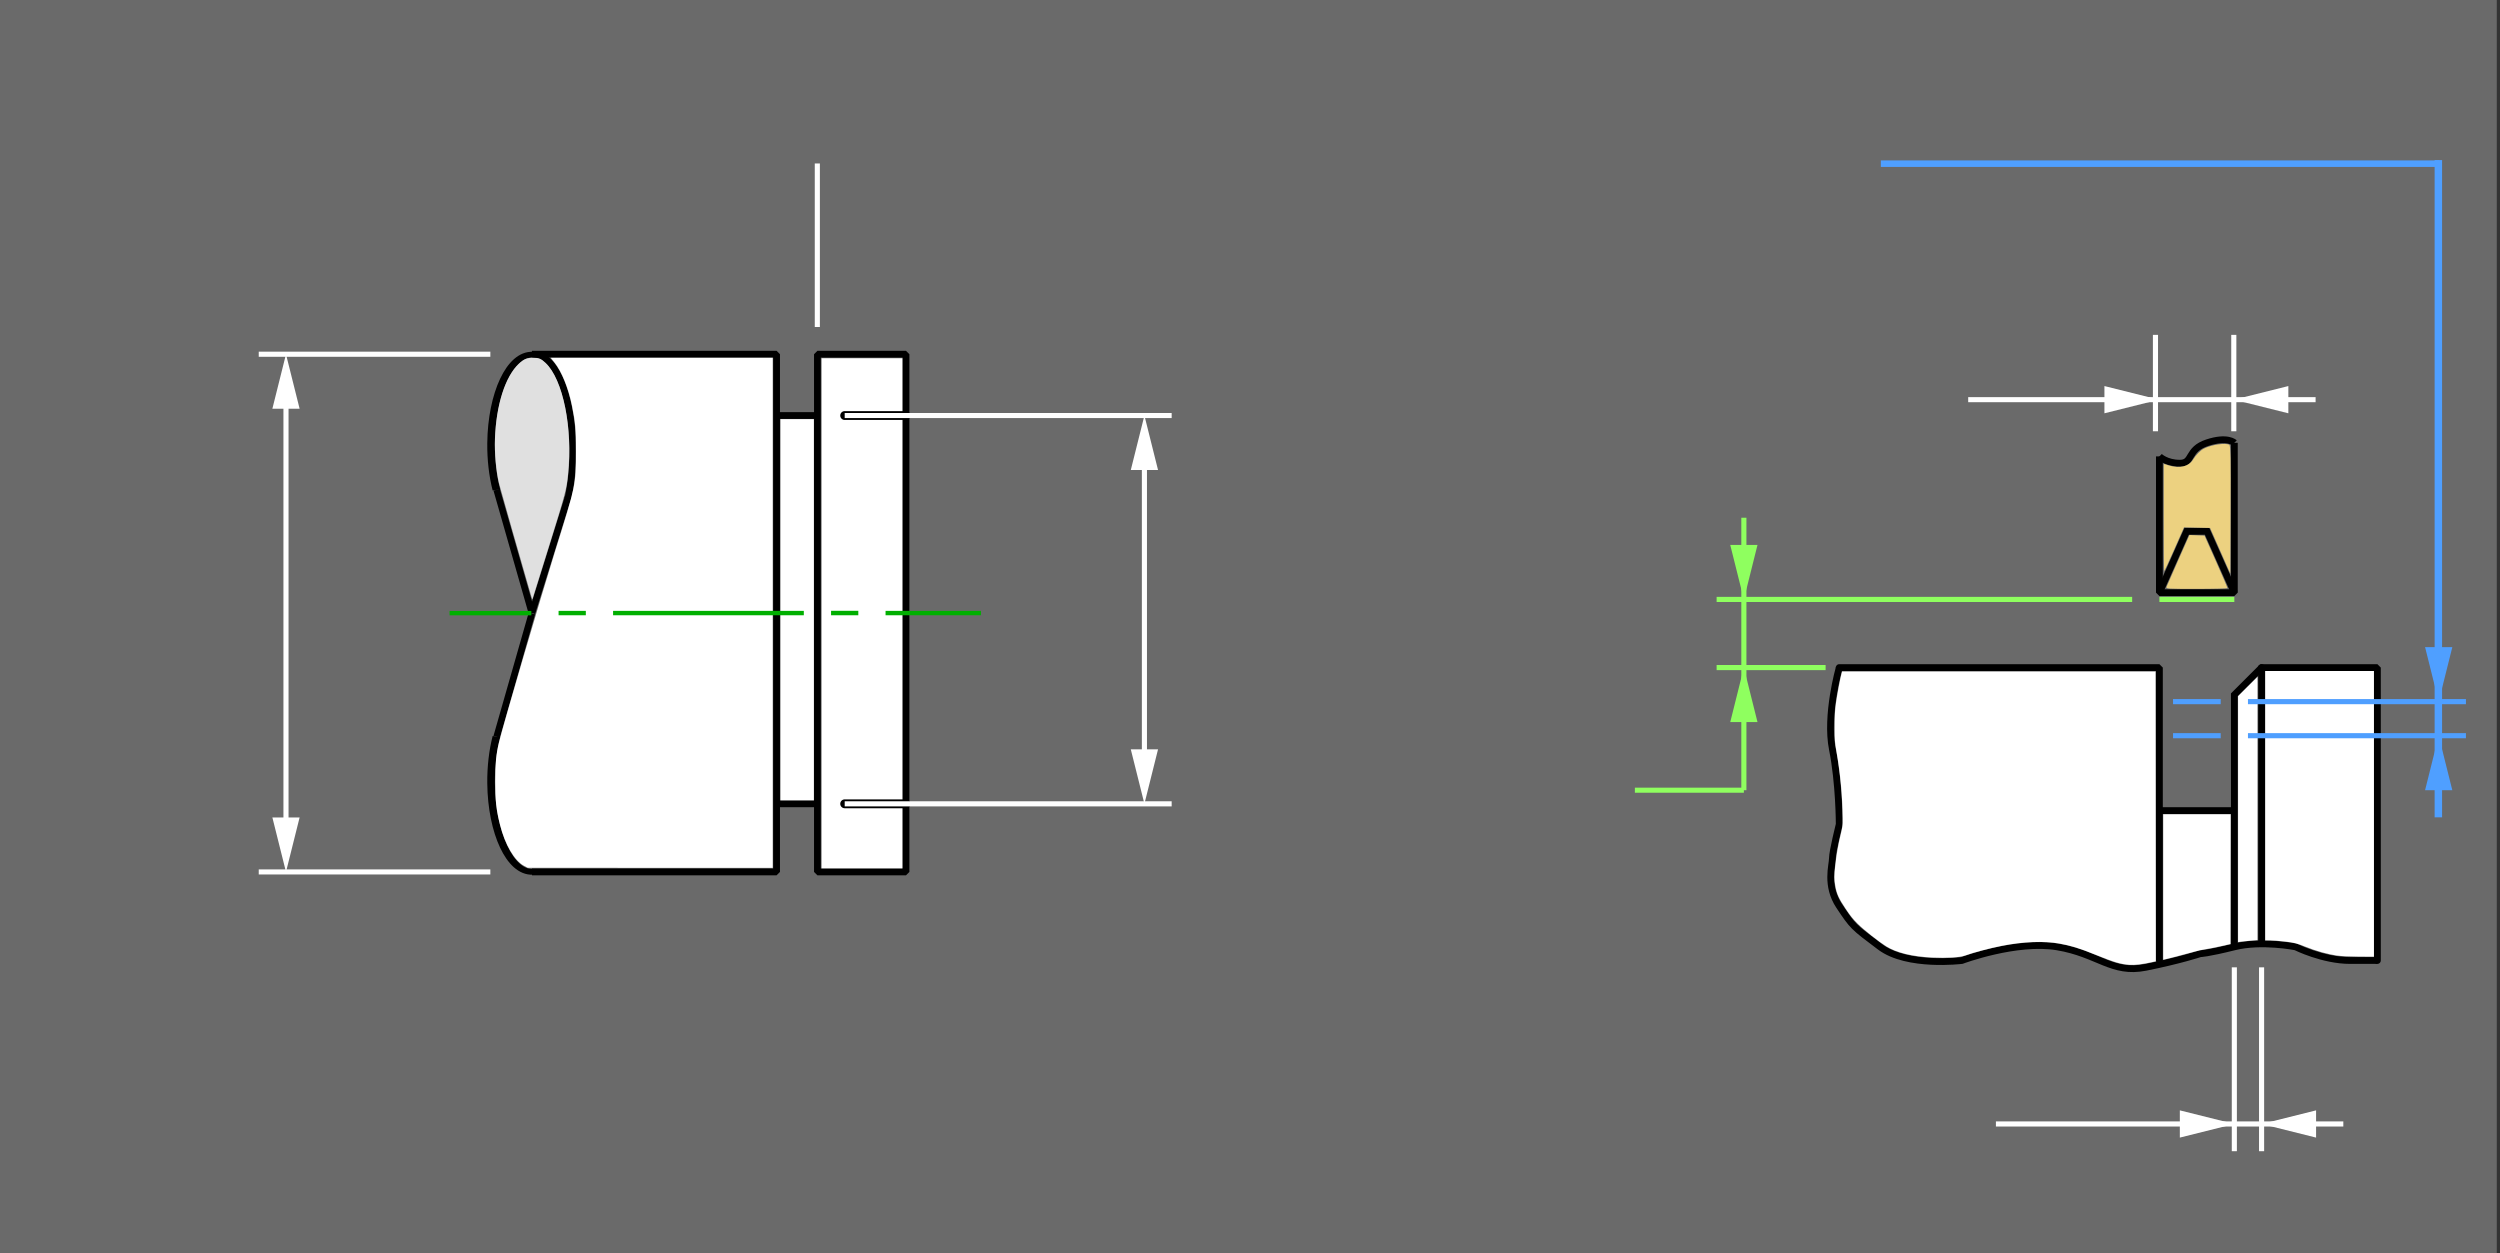 <?xml version="1.0" encoding="UTF-8" standalone="no"?>
<!DOCTYPE svg PUBLIC "-//W3C//DTD SVG 1.1//EN" "http://www.w3.org/Graphics/SVG/1.1/DTD/svg11.dtd">
<svg width="100%" height="100%" viewBox="0 0 734 368" version="1.1" xmlns="http://www.w3.org/2000/svg" xmlns:xlink="http://www.w3.org/1999/xlink" xml:space="preserve" style="fill-rule:evenodd;clip-rule:evenodd;stroke-miterlimit:1.414;">
    <rect x="0" y="0" width="734" height="368" fill="#333333" stroke="none"/>
    <g id="Layer-1" transform="matrix(1,0,0,1,11.295,-574.934)">
        <rect id="rect29837" x="-11.295" y="574.934" width="733.054" height="368" style="fill:rgb(106,106,106);"/>
        <path id="path3057-9-4" d="M144.88,830.934L216.705,830.926L216.705,678.926L144.88,678.926" style="fill:none;stroke-width:2px;stroke:black;"/>
        <g id="path38-3-62" transform="matrix(1.173,0,0,-0.89,-7.874,1241.86)">
            <path d="M130.45,632.355C124.801,632.708 120.123,619.617 120.002,603.116C119.963,597.733 120.422,592.42 121.331,587.737" style="fill:none;stroke-width:1.91px;stroke-linejoin:round;stroke:black;"/>
        </g>
        <g id="path40-0-55" transform="matrix(-1,0,0,-0.95,275.88,1279.81)">
            <path d="M130.913,632.307C124.722,633.31 119.398,620.768 119.021,604.293C118.89,598.576 119.379,592.879 120.43,587.881" style="fill:none;stroke-width:2px;stroke-linejoin:round;stroke:black;"/>
        </g>
        <path id="path3928-3-6" d="M155.493,720.894L144.88,754.93" style="fill:none;stroke-width:1.95px;stroke:black;"/>
        <path id="path3930-7-34" d="M134.527,718.713L144.88,754.93" style="fill:none;stroke-width:1.95px;stroke:black;"/>
        <g id="path38-2-4-8" transform="matrix(1.173,0,0,0.89,-7.874,268.104)">
            <path d="M130.45,632.355C124.801,632.708 120.123,619.617 120.002,603.116C119.963,597.733 120.422,592.42 121.331,587.737" style="fill:none;stroke-width:1.91px;stroke-linejoin:round;stroke:black;"/>
        </g>
        <path id="path3930-5-7-1" d="M134.527,791.254L144.88,755.037" style="fill:none;stroke-width:1.95px;stroke:black;"/>
        <path id="path7620-64" d="M144.724,750.143C142.251,741.647 135.393,717.636 135.179,716.721C134.354,713.205 133.873,707.865 134.018,703.83C134.378,693.783 137.01,685.497 141.035,681.731C142.513,680.349 143.399,679.979 145.232,679.979C146.962,679.98 147.555,680.225 148.901,681.498C154.028,686.347 156.893,700.572 155.488,714.197C155.024,718.691 154.803,719.522 149.872,735.323C147.315,743.517 145.166,750.394 145.097,750.606C144.982,750.957 144.948,750.914 144.724,750.143Z" style="fill:rgb(224,224,224);fill-rule:nonzero;"/>
        <g id="g13397-1" transform="matrix(1,0,0,1,276.671,315.735)">
            <clipPath id="_clip1">
                <path d="M-408.671,118.627C-411.144,110.131 -418.001,86.12 -418.216,85.205C-419.041,81.689 -419.522,76.349 -419.377,72.314C-419.016,62.267 -416.385,53.981 -412.359,50.215C-410.881,48.833 -409.995,48.463 -408.163,48.463C-406.433,48.464 -405.839,48.709 -404.494,49.982C-399.367,54.831 -396.501,69.056 -397.907,82.681C-398.37,87.175 -398.591,88.006 -403.522,103.807C-406.079,112.001 -408.228,118.878 -408.297,119.09C-408.412,119.441 -408.446,119.398 -408.671,118.627L-408.671,118.627Z"/>
            </clipPath>
            <g clip-path="url(#_clip1)">
                <g id="g13100-4-7" transform="matrix(1,0,0,1,96,-36)">
                    <path id="path13078-3-7" d="M-224,408.362L-240,392.362" style="fill:none;stroke-width:1px;stroke:black;"/>
                    <path id="path13080-4-0" d="M-222,394.362L-226,390.362" style="fill:none;stroke-width:1px;stroke:black;"/>
                    <path id="path13082-3-0" d="M-238,410.362L-242,406.362" style="fill:none;stroke-width:1px;stroke:black;"/>
                </g>
                <g id="g13100-7-6" transform="matrix(1,0,0,1,112,-36)">
                    <path id="path13078-6-5" d="M-224,408.362L-240,392.362" style="fill:none;stroke-width:1px;stroke:black;"/>
                    <path id="path13080-6-1" d="M-222,394.362L-226,390.362" style="fill:none;stroke-width:1px;stroke:black;"/>
                    <path id="path13082-5-7" d="M-238,410.362L-242,406.362" style="fill:none;stroke-width:1px;stroke:black;"/>
                </g>
                <g id="g13100-47-3" transform="matrix(1,0,0,1,96,-20)">
                    <path id="path13078-0-1" d="M-224,408.362L-240,392.362" style="fill:none;stroke-width:1px;stroke:black;"/>
                    <path id="path13080-67-96" d="M-222,394.362L-226,390.362" style="fill:none;stroke-width:1px;stroke:black;"/>
                    <path id="path13082-9-3" d="M-238,410.362L-242,406.362" style="fill:none;stroke-width:1px;stroke:black;"/>
                </g>
                <g id="g13100-42-30" transform="matrix(1,0,0,1,112,-20)">
                    <path id="path13078-8-9" d="M-224,408.362L-240,392.362" style="fill:none;stroke-width:1px;stroke:black;"/>
                    <path id="path13080-8-5" d="M-222,394.362L-226,390.362" style="fill:none;stroke-width:1px;stroke:black;"/>
                    <path id="path13082-90-64" d="M-238,410.362L-242,406.362" style="fill:none;stroke-width:1px;stroke:black;"/>
                </g>
                <g id="g13100-2-2" transform="matrix(1,0,0,1,96,-4)">
                    <path id="path13078-88-1" d="M-224,408.362L-240,392.362" style="fill:none;stroke-width:1px;stroke:black;"/>
                    <path id="path13080-41-8" d="M-222,394.362L-226,390.362" style="fill:none;stroke-width:1px;stroke:black;"/>
                    <path id="path13082-38-2" d="M-238,410.362L-242,406.362" style="fill:none;stroke-width:1px;stroke:black;"/>
                </g>
                <g id="g13100-8-2" transform="matrix(1,0,0,1,112,-4)">
                    <path id="path13078-60-4" d="M-224,408.362L-240,392.362" style="fill:none;stroke-width:1px;stroke:black;"/>
                    <path id="path13080-3-9" d="M-222,394.362L-226,390.362" style="fill:none;stroke-width:1px;stroke:black;"/>
                    <path id="path13082-4-3" d="M-238,410.362L-242,406.362" style="fill:none;stroke-width:1px;stroke:black;"/>
                </g>
                <g id="g13100-76-2" transform="matrix(1,0,0,1,96,12)">
                    <path id="path13078-884-4" d="M-224,408.362L-240,392.362" style="fill:none;stroke-width:1px;stroke:black;"/>
                    <path id="path13080-38-6" d="M-222,394.362L-226,390.362" style="fill:none;stroke-width:1px;stroke:black;"/>
                    <path id="path13082-40-3" d="M-238,410.362L-242,406.362" style="fill:none;stroke-width:1px;stroke:black;"/>
                </g>
                <g id="g13100-9-3" transform="matrix(1,0,0,1,112,12)">
                    <path id="path13078-5-3" d="M-224,408.362L-240,392.362" style="fill:none;stroke-width:1px;stroke:black;"/>
                    <path id="path13080-1-5" d="M-222,394.362L-226,390.362" style="fill:none;stroke-width:1px;stroke:black;"/>
                    <path id="path13082-6-3" d="M-238,410.362L-242,406.362" style="fill:none;stroke-width:1px;stroke:black;"/>
                </g>
                <g id="g13100-6-1" transform="matrix(1,0,0,1,96,28)">
                    <path id="path13078-9-24" d="M-224,408.362L-240,392.362" style="fill:none;stroke-width:1px;stroke:black;"/>
                    <path id="path13080-7-8" d="M-222,394.362L-226,390.362" style="fill:none;stroke-width:1px;stroke:black;"/>
                    <path id="path13082-0-6" d="M-238,410.362L-242,406.362" style="fill:none;stroke-width:1px;stroke:black;"/>
                </g>
                <g id="g13100-20-8" transform="matrix(1,0,0,1,112,28)">
                    <path id="path13078-1-9" d="M-224,408.362L-240,392.362" style="fill:none;stroke-width:1px;stroke:black;"/>
                    <path id="path13080-39-41" d="M-222,394.362L-226,390.362" style="fill:none;stroke-width:1px;stroke:black;"/>
                    <path id="path13082-2-2" d="M-238,410.362L-242,406.362" style="fill:none;stroke-width:1px;stroke:black;"/>
                </g>
            </g>
        </g>
        <path id="path29543-2-8" d="M64.671,678.934L132.671,678.934" style="fill:none;stroke-width:1.5px;stroke:white;"/>
        <path id="path29543-7-1-7" d="M64.671,830.934L132.671,830.934" style="fill:none;stroke-width:1.5px;stroke:white;"/>
        <path id="path29543-4-5-9" d="M72.671,682.934L72.671,822.934" style="fill:none;stroke-width:1.5px;stroke:white;"/>
        <path id="path5165-5-1-0-3-61-0" d="M72.671,678.934L76.671,694.934L68.671,694.934L72.671,678.934Z" style="fill:white;fill-rule:nonzero;"/>
        <path id="path5165-5-1-0-3-5-0-1" d="M72.671,830.934L68.671,814.934L76.671,814.934L72.671,830.934Z" style="fill:white;fill-rule:nonzero;"/>
        <path id="path29635-2-2-3-0" d="M228.671,622.934L228.671,670.934" style="fill:none;stroke-width:1.5px;stroke:white;"/>
        <path id="path30159-2" d="M500.705,806.934L500.705,726.934" style="fill:none;stroke-width:1.5px;stroke:rgb(143,255,95);"/>
        <path id="path5165-5-1-0-7-1-5" d="M500.705,770.934L504.705,786.934L496.705,786.934L500.705,770.934Z" style="fill:rgb(143,255,95);fill-rule:nonzero;"/>
        <path id="path5165-5-1-0-7-1-5-8" d="M500.705,750.934L496.705,734.934L504.705,734.934L500.705,750.934Z" style="fill:rgb(143,255,95);fill-rule:nonzero;"/>
        <path id="path30159-8-6-1" d="M500.705,806.934L468.705,806.934" style="fill:none;stroke-width:1.5px;stroke:rgb(143,255,95);"/>
        <path id="path3144" d="M216.705,696.934L228.705,696.934" style="fill:none;stroke-width:2px;stroke:black;"/>
        <rect id="path3146" x="228.705" y="678.934" width="26" height="152" style="fill:none;stroke-width:2px;stroke:black;"/>
        <path id="path3148" d="M216.705,810.934L228.705,810.934" style="fill:none;stroke-width:2px;stroke:black;"/>
        <g id="path3952" transform="matrix(1,0,0,1,-11.295,574.934)">
            <path d="M241.222,180.059L241.222,105.179L264.928,105.179L264.928,254.939L253.075,254.939L241.222,254.939L241.222,180.059L241.222,180.059Z" style="fill:white;fill-rule:nonzero;"/>
        </g>
        <path id="path13023-7-5" d="M276.705,754.934L248.705,754.934" style="fill:none;stroke-width:1.3px;stroke:rgb(0,175,0);"/>
        <path id="path15127-4-8" d="M240.705,754.918L232.705,754.918" style="fill:none;stroke-width:1.3px;stroke:rgb(0,175,0);"/>
        <g id="path4732" transform="matrix(1,0,0,1,-11.295,574.934)">
            <path d="M266.095,120.703L266.189,120.714L266.283,120.731L266.375,120.755L266.464,120.786L266.552,120.823L266.636,120.866L266.717,120.916L266.795,120.971L266.868,121.032L266.936,121.098L266.999,121.168L267.057,121.244L267.11,121.323L267.156,121.406L267.196,121.492L267.23,121.58L267.258,121.671L267.278,121.764L267.292,121.858L267.299,121.953L267.299,122.047L267.292,122.142L267.278,122.236L267.258,122.329L267.23,122.42L267.196,122.508L267.156,122.594L267.11,122.677L267.057,122.756L266.999,122.832L266.936,122.902L266.868,122.968L266.795,123.029L266.717,123.084L266.636,123.134L266.552,123.177L266.464,123.214L266.375,123.245L266.283,123.269L266.189,123.286L266.095,123.297L266,123.3L248,123.3L247.905,123.297L247.811,123.286L247.717,123.269L247.625,123.245L247.536,123.214L247.448,123.177L247.364,123.134L247.283,123.084L247.205,123.029L247.132,122.968L247.064,122.902L247.001,122.832L246.943,122.756L246.89,122.677L246.844,122.594L246.804,122.508L246.77,122.42L246.742,122.329L246.722,122.236L246.708,122.142L246.701,122.047L246.701,121.953L246.708,121.858L246.722,121.764L246.742,121.671L246.77,121.58L246.804,121.492L246.844,121.406L246.89,121.323L246.943,121.244L247.001,121.168L247.064,121.098L247.132,121.032L247.205,120.971L247.283,120.916L247.364,120.866L247.448,120.823L247.536,120.786L247.625,120.755L247.717,120.731L247.811,120.714L247.905,120.703L248,120.7L266,120.7L266.095,120.703Z" style="fill:black;"/>
        </g>
        <path id="path29543-2-8-9" d="M236.705,696.934L332.705,696.934" style="fill:none;stroke-width:1.5px;stroke:white;"/>
        <g id="path4734" transform="matrix(1,0,0,1,-11.295,574.934)">
            <path d="M266.095,234.703L266.189,234.714L266.283,234.731L266.375,234.755L266.464,234.786L266.552,234.823L266.636,234.866L266.717,234.916L266.795,234.971L266.868,235.032L266.936,235.098L266.999,235.168L267.057,235.244L267.11,235.323L267.156,235.406L267.196,235.492L267.23,235.58L267.258,235.671L267.278,235.764L267.292,235.858L267.299,235.953L267.299,236.047L267.292,236.142L267.278,236.236L267.258,236.329L267.23,236.42L267.196,236.508L267.156,236.594L267.11,236.677L267.057,236.756L266.999,236.832L266.936,236.902L266.868,236.968L266.795,237.029L266.717,237.084L266.636,237.134L266.552,237.177L266.464,237.214L266.375,237.245L266.283,237.269L266.189,237.286L266.095,237.297L266,237.3L248,237.3L247.905,237.297L247.811,237.286L247.717,237.269L247.625,237.245L247.536,237.214L247.448,237.177L247.364,237.134L247.283,237.084L247.205,237.029L247.132,236.968L247.064,236.902L247.001,236.832L246.943,236.756L246.89,236.677L246.844,236.594L246.804,236.508L246.77,236.42L246.742,236.329L246.722,236.236L246.708,236.142L246.701,236.047L246.701,235.953L246.708,235.858L246.722,235.764L246.742,235.671L246.77,235.58L246.804,235.492L246.844,235.406L246.89,235.323L246.943,235.244L247.001,235.168L247.064,235.098L247.132,235.032L247.205,234.971L247.283,234.916L247.364,234.866L247.448,234.823L247.536,234.786L247.625,234.755L247.717,234.731L247.811,234.714L247.905,234.703L248,234.7L266,234.7L266.095,234.703Z" style="fill:black;"/>
        </g>
        <path id="path29543-2-8-2" d="M236.705,810.934L332.705,810.934" style="fill:none;stroke-width:1.5px;stroke:white;"/>
        <path id="path3987" d="M528.705,770.934L622.705,770.934L622.705,856.934" style="fill:none;stroke-width:2px;stroke-linecap:round;stroke:black;"/>
        <path id="path3989" d="M622.705,812.934L644.705,812.934" style="fill:none;stroke-width:2px;stroke:black;"/>
        <path id="path4026" d="M528.705,770.934C528.705,770.934 524.705,784.934 526.705,794.934C528.705,804.934 528.705,816.934 528.705,816.934C528.705,816.934 526.705,824.934 526.705,826.934C526.705,828.934 524.705,834.934 528.705,840.934C532.705,846.934 532.705,846.934 540.705,852.934C548.705,858.934 564.705,856.934 564.705,856.934C564.705,856.934 580.705,850.934 592.705,852.934C604.705,854.934 608.705,860.934 618.705,858.934C628.705,856.934 634.705,854.934 634.705,854.934C634.705,854.934 636.705,854.934 644.705,852.934C652.705,850.934 662.705,852.934 662.705,852.934C662.705,852.934 670.705,856.934 678.705,856.934L686.705,856.934" style="fill:none;stroke-width:2px;stroke:black;"/>
        <path id="path4034" d="M644.705,704.934L644.705,748.934L622.705,748.934L622.705,708.934" style="fill:none;stroke-width:2px;stroke:black;"/>
        <path id="path4036" d="M622.705,748.934L630.705,730.934L636.705,730.934L644.705,748.934" style="fill:none;stroke-width:2px;stroke:black;"/>
        <path id="path4063" d="M622.705,708.934C622.705,708.934 624.705,710.934 628.705,710.934C632.705,710.934 630.705,706.934 636.705,704.934C642.705,702.934 644.705,704.934 644.705,704.934" style="fill:none;stroke-width:2px;stroke:black;"/>
        <path id="path4067" d="M640.537,736.623L637.577,729.938L633.754,729.848L629.931,729.758L627.077,736.215C625.506,739.766 624.171,742.672 624.108,742.672C624.045,742.672 623.994,735.578 623.994,726.907L623.994,711.143L625.496,711.595C628.693,712.557 631.312,711.925 632.578,709.887C633.456,708.471 634.706,707.199 635.76,706.649C637.932,705.515 642.217,704.884 643.258,705.545C643.578,705.748 643.646,709.767 643.58,724.555L643.497,743.308L640.537,736.623L640.537,736.623Z" style="fill:rgb(236,209,128);fill-rule:nonzero;"/>
        <path id="path4069" d="M624.786,747.265C624.905,746.955 626.469,743.395 628.261,739.354L631.521,732.008L635.954,732.195L639.322,739.758C641.175,743.918 642.691,747.435 642.691,747.575C642.691,747.715 638.614,747.83 633.63,747.83C625.134,747.83 624.583,747.794 624.786,747.265L624.786,747.265Z" style="fill:rgb(236,209,128);fill-rule:nonzero;"/>
        <path id="path5165-5-1-0-3-6-3-30-6-1-3-2" d="M704.705,780.934L700.705,764.934L708.705,764.934L704.705,780.934Z" style="fill:rgb(79,159,255);fill-rule:nonzero;"/>
        <g id="path30272-31-9-8-5-9" transform="matrix(1.46,0,0,1.462,-324.262,-376.526)">
            <path d="M704.705,814.934L704.705,682.934" style="fill:none;stroke-width:1.5px;stroke:rgb(79,159,255);"/>
        </g>
        <path id="path3993" d="M622.705,750.934L644.705,750.934" style="fill:none;stroke-width:1.5px;stroke:rgb(143,255,95);"/>
        <path id="path30159-8-2" d="M614.705,750.934L492.705,750.934" style="fill:none;stroke-width:1.5px;stroke:rgb(143,255,95);"/>
        <path id="path30159-8-5" d="M524.705,770.934L492.705,770.934" style="fill:none;stroke-width:1.5px;stroke:rgb(143,255,95);"/>
        <g id="path30272-31-9-8-5-7" transform="matrix(1.28,0,0,1.28,-197.263,-251.168)">
            <path d="M704.705,682.934L576.705,682.934" style="fill:none;stroke-width:1.5px;stroke:rgb(79,159,255);"/>
        </g>
        <path id="path29543-4-5-9-5" d="M324.705,702.934L324.705,802.934" style="fill:none;stroke-width:1.5px;stroke:white;"/>
        <path id="path5165-5-1-0-3-40-0" d="M324.705,696.934L328.705,712.934L320.705,712.934L324.705,696.934Z" style="fill:white;fill-rule:nonzero;"/>
        <path id="path5165-5-1-0-3-40-6" d="M324.705,810.934L320.705,794.934L328.705,794.934L324.705,810.934Z" style="fill:white;fill-rule:nonzero;"/>
        <g id="path5635" transform="matrix(1,0,0,1,-11.295,574.934)">
            <path d="M153.905,254.242C151.057,252.759 148.271,248.001 146.775,242.07C145.684,237.743 145.393,235.073 145.395,229.393C145.397,224.131 145.661,221.379 146.494,217.982C147.782,212.724 158.682,175.588 162.904,162.073C169.143,142.102 169.041,142.587 169.068,132.631C169.086,125.832 168.945,124.147 167.94,119.141C166.909,114.008 164.903,109.05 162.802,106.443L161.679,105.049L226.869,105.049L226.869,254.809L190.911,254.799L154.953,254.788L153.905,254.242L153.905,254.242L153.905,254.242Z" style="fill:white;fill-rule:nonzero;"/>
        </g>
        <path id="path15133-5-2" d="M120.705,754.949L144.705,754.949" style="fill:none;stroke-width:1.3px;stroke:rgb(0,175,0);"/>
        <g id="path5637" transform="matrix(1,0,0,1,-11.295,574.934)">
            <path d="M229.149,179.017L229.149,123.057L238.95,123.057L238.95,234.978L234.05,234.978L229.149,234.978L229.149,179.017Z" style="fill:white;fill-rule:nonzero;"/>
        </g>
        <path id="path15131-3-2" d="M160.705,754.934L152.705,754.934" style="fill:none;stroke-width:1.3px;stroke:rgb(0,175,0);"/>
        <path id="path15129-5-5" d="M224.705,754.934L168.705,754.934" style="fill:none;stroke-width:1.3px;stroke:rgb(0,175,0);"/>
        <path id="path30272-31-9-8-5-7-6" d="M640.705,780.934L626.705,780.934" style="fill:none;stroke-width:1.5px;stroke:rgb(79,159,255);"/>
        <path id="path30272-31-9-8-5-7-8" d="M640.705,790.934L626.705,790.934" style="fill:none;stroke-width:1.5px;stroke:rgb(79,159,255);"/>
        <path id="path5165-5-1-0-3-6-3-30-6-1-3-2-0" d="M704.705,790.934L708.705,806.934L700.705,806.934L704.705,790.934Z" style="fill:rgb(79,159,255);fill-rule:nonzero;"/>
        <g id="path5736" transform="matrix(1,0,0,1,-11.295,574.934)">
            <path d="M625.207,283.281C622.441,283.047 620.804,282.557 615.111,280.259C610.423,278.368 607.961,277.611 604.577,277.022C600.014,276.228 594.023,276.463 587.813,277.681C584.162,278.397 579.489,279.631 576.915,280.559C575.384,281.112 571.531,281.34 567.25,281.133C561.429,280.85 556.809,279.724 553.797,277.854C551.628,276.506 547.191,272.996 545.416,271.221C544.006,269.812 543.265,268.884 541.847,266.756C539.842,263.749 539.232,262.386 538.83,260.025C538.504,258.108 538.503,257.123 538.822,254.211C539.189,250.871 539.635,248.288 540.378,245.211C540.987,242.688 541.025,242.388 541.005,240.268C540.944,233.776 540.317,227.032 539.176,220.604C538.679,217.806 538.661,217.549 538.667,213.351C538.673,209.743 538.736,208.558 539.036,206.42C539.38,203.963 540.309,199.046 540.673,197.757L540.843,197.152L632.862,197.152L632.943,282.239L631.874,282.481C629.094,283.109 626.643,283.403 625.207,283.281L625.207,283.281Z" style="fill:white;fill-rule:nonzero;"/>
        </g>
        <g id="path5738" transform="matrix(1,0,0,1,-11.295,574.934)">
            <path d="M635.12,260.419L635.12,239.06L654.946,239.06L654.905,258.117L654.864,277.175L651.802,277.86C650.118,278.238 648.123,278.627 647.369,278.726C646.616,278.826 645.159,279.15 644.132,279.447C642.493,279.92 636.788,281.407 635.563,281.68L635.12,281.779L635.12,260.419L635.12,260.419Z" style="fill:white;fill-rule:nonzero;"/>
        </g>
        <g id="path3062" transform="matrix(1,0,0,1,-11.295,574.934)">
            <path d="M656,278L656,204L664,196" style="fill:none;stroke-width:2px;stroke:black;"/>
        </g>
        <g id="path3064" transform="matrix(1,0,0,1,-11.295,574.934)">
            <path d="M698,282L698,196L664,196" style="fill:none;stroke-width:2px;stroke-linecap:round;stroke:black;"/>
        </g>
        <g id="path3838" transform="matrix(1,0,0,1,-11.295,574.934)">
            <path d="M664,196L664,276" style="fill:none;stroke-width:2px;stroke-linecap:round;stroke:black;"/>
        </g>
        <g id="path3840" transform="matrix(1,0,0,1,-11.295,574.934)">
            <path d="M657.095,240.504L657.095,204.399L659.944,201.557L662.793,198.714L662.793,276.027L660.807,276.18C659.715,276.264 658.433,276.395 657.958,276.471L657.095,276.609L657.095,240.504Z" style="fill:white;fill-rule:nonzero;"/>
        </g>
        <g id="path3842" transform="matrix(1,0,0,1,-11.295,574.934)">
            <path d="M686.044,280.546C683.245,280.133 679.951,279.202 676.762,277.924C674.32,276.945 673.596,276.763 670.903,276.451C669.213,276.255 667.209,276.095 666.451,276.095L665.073,276.095L665.073,236.546L665.073,196.998L696.985,196.998L696.985,280.882L692.483,280.857C690.007,280.843 687.109,280.703 686.044,280.546L686.044,280.546Z" style="fill:white;fill-rule:nonzero;"/>
        </g>
        <path id="path30272-31-9-8-5-7-6-5" d="M712.705,790.934L648.705,790.934" style="fill:none;stroke-width:1.5px;stroke:rgb(79,159,255);"/>
        <path id="path30272-31-9-8-5-7-6-5-6" d="M712.705,780.934L648.705,780.934" style="fill:none;stroke-width:1.5px;stroke:rgb(79,159,255);"/>
        <path id="path30159-2-1" d="M652.705,912.934L652.705,858.934" style="fill:none;stroke-width:1.5px;stroke:white;"/>
        <path id="path30159-2-1-9" d="M644.705,912.934L644.705,858.934" style="fill:none;stroke-width:1.5px;stroke:white;"/>
        <path id="path30159-2-1-7" d="M676.705,904.934L574.705,904.934" style="fill:none;stroke-width:1.5px;stroke:white;"/>
        <path id="path5165-5-1-0-3-40-6-0" d="M644.705,904.934L628.705,908.934L628.705,900.934L644.705,904.934Z" style="fill:white;fill-rule:nonzero;"/>
        <path id="path5165-5-1-0-3-40-6-8" d="M652.705,904.934L668.705,900.934L668.705,908.934L652.705,904.934Z" style="fill:white;fill-rule:nonzero;"/>
        <g id="path30159-2-1-91" transform="matrix(0.466,0,0,0.524,321.116,223.167)">
            <path d="M644.705,912.934L644.705,858.934" style="fill:none;stroke-width:3.23px;stroke:white;"/>
        </g>
        <g id="path30159-2-1-92" transform="matrix(0.466,0,0,0.524,344.116,223.167)">
            <path d="M644.705,912.934L644.705,858.934" style="fill:none;stroke-width:3.23px;stroke:white;"/>
        </g>
        <g id="path30159-2-1-71" transform="matrix(1,0,0,1,-8.139,-212.655)">
            <path d="M676.705,904.934L574.705,904.934" style="fill:none;stroke-width:1.5px;stroke:white;"/>
        </g>
        <g id="path5165-5-1-0-3-40-6-01" transform="matrix(1,0,0,1,-22.139,-212.655)">
            <path d="M644.705,904.934L628.705,908.934L628.705,900.934L644.705,904.934Z" style="fill:white;fill-rule:nonzero;"/>
        </g>
        <g id="path5165-5-1-0-3-40-6-81" transform="matrix(1,0,0,1,-8.139,-212.655)">
            <path d="M652.705,904.934L668.705,900.934L668.705,908.934L652.705,904.934Z" style="fill:white;fill-rule:nonzero;"/>
        </g>
    </g>
</svg>
